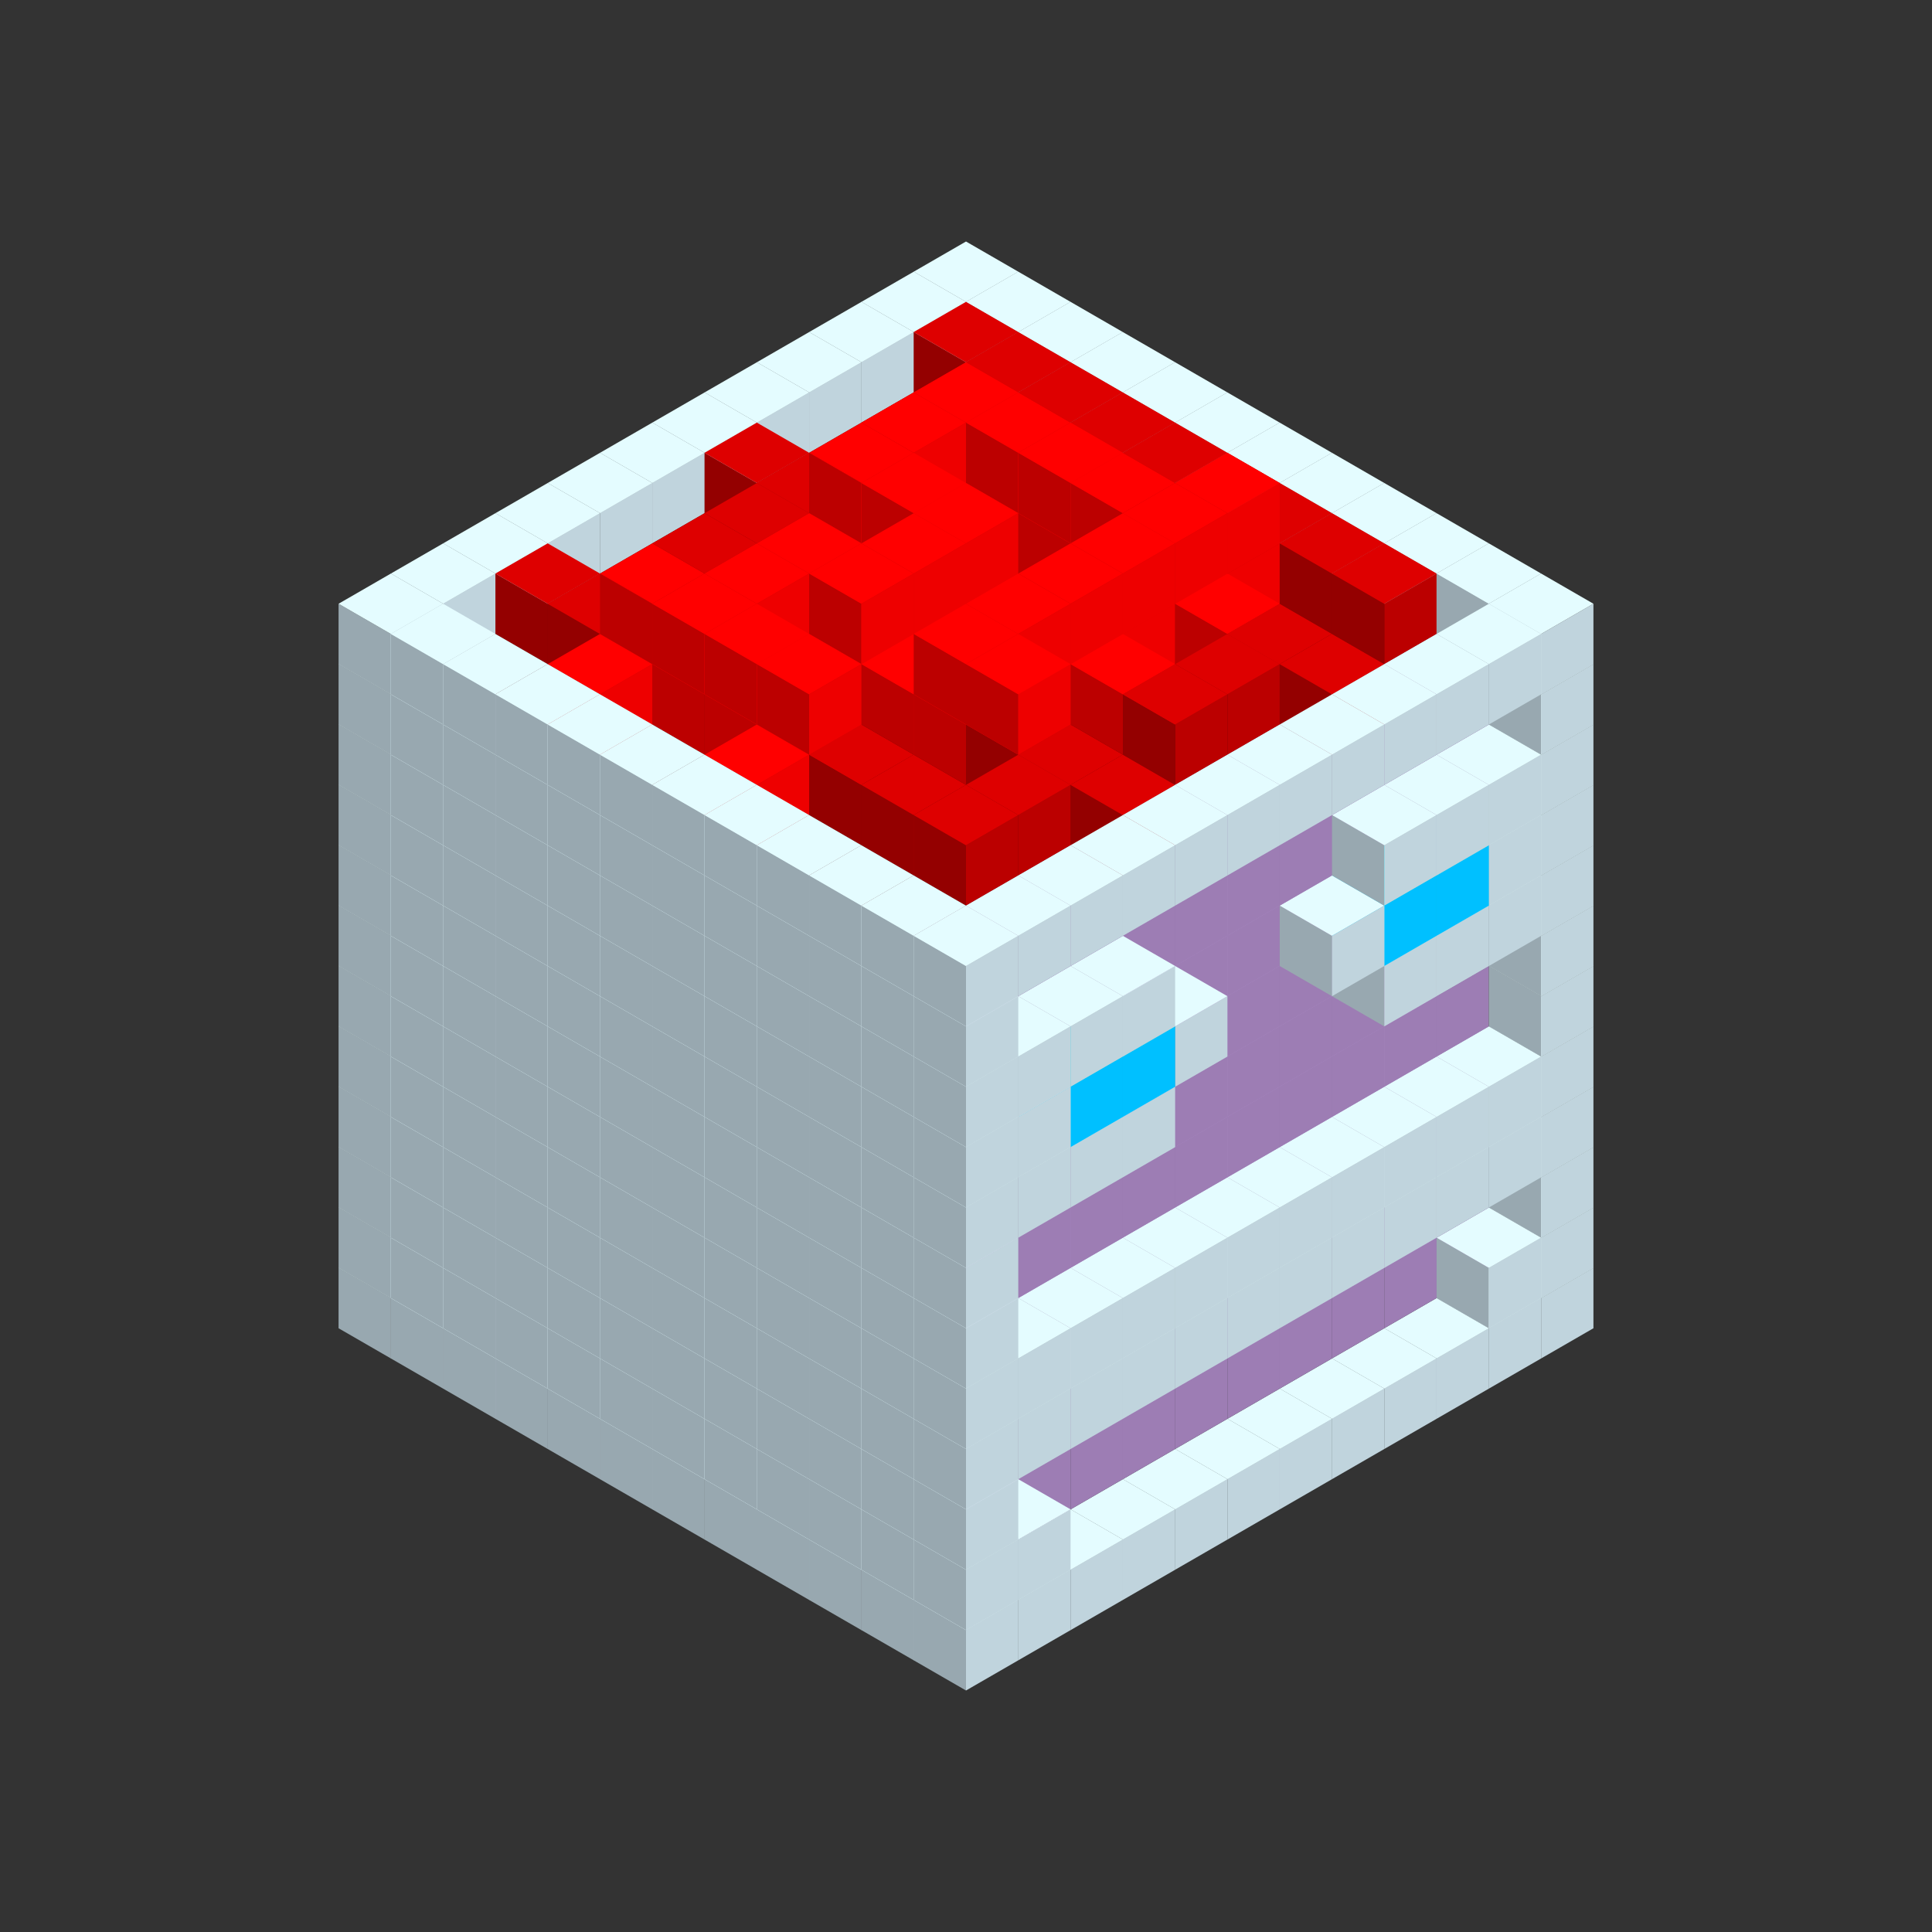 
<svg width='600' height='600' viewBox='4436371 5550000 3200000 3200000' xmlns='http://www.w3.org/2000/svg' xmlns:xlink='http://www.w3.org/1999/xlink'>
<rect x="4436371" y="5550000" width="3200000" height="3200000" fill="#333333" stroke="none"/>
<use xlink:href='#v-0x000000cd-1' transform='translate(983738,3600000)'/>
<use xlink:href='#v-0x000000cd-1' transform='translate(1070341,3650000)'/>
<use xlink:href='#v-0x000000cd-1' transform='translate(1156944,3700000)'/>
<use xlink:href='#v-0x000000cd-1' transform='translate(1243547,3750000)'/>
<use xlink:href='#v-0x000000cd-1' transform='translate(1330150,3800000)'/>
<use xlink:href='#v-0x000000cd-1' transform='translate(1416753,3850000)'/>
<use xlink:href='#v-0x000000cd-1' transform='translate(1503356,3900000)'/>
<use xlink:href='#v-0x000000cd-1' transform='translate(1589959,3950000)'/>
<use xlink:href='#v-0x000000cd-1' transform='translate(1676562,4000000)'/>
<use xlink:href='#v-0x000000cd-1' transform='translate(1763165,4050000)'/>
<use xlink:href='#v-0x000000cd-1' transform='translate(1849768,4100000)'/>
<use xlink:href='#v-0x000000cd-1' transform='translate(2889004,3600000)'/>
<use xlink:href='#v-0x000000cd-1' transform='translate(2802401,3650000)'/>
<use xlink:href='#v-0x000000cd-1' transform='translate(2715798,3700000)'/>
<use xlink:href='#v-0x000000cd-1' transform='translate(2629195,3750000)'/>
<use xlink:href='#v-0x000000cd-1' transform='translate(2542592,3800000)'/>
<use xlink:href='#v-0x000000cd-1' transform='translate(2455989,3850000)'/>
<use xlink:href='#v-0x000000cd-1' transform='translate(2369386,3900000)'/>
<use xlink:href='#v-0x000000cd-1' transform='translate(2282783,3950000)'/>
<use xlink:href='#v-0x000000cd-1' transform='translate(2196180,4000000)'/>
<use xlink:href='#v-0x000000cd-1' transform='translate(2109577,4050000)'/>
<use xlink:href='#v-0x000000cd-1' transform='translate(2022974,4100000)'/>
<use xlink:href='#v-0x000000cd-1' transform='translate(1936371,4150000)'/>
<use xlink:href='#v-0x000000cd-1' transform='translate(983738,3500000)'/>
<use xlink:href='#v-0x000000cd-1' transform='translate(1070341,3550000)'/>
<use xlink:href='#v-0x000000cd-1' transform='translate(1156944,3600000)'/>
<use xlink:href='#v-0x000000cd-1' transform='translate(1243547,3650000)'/>
<use xlink:href='#v-0x000000cd-1' transform='translate(1330150,3700000)'/>
<use xlink:href='#v-0x000000cd-1' transform='translate(1416753,3750000)'/>
<use xlink:href='#v-0x000000cd-1' transform='translate(1503356,3800000)'/>
<use xlink:href='#v-0x000000cd-1' transform='translate(1589959,3850000)'/>
<use xlink:href='#v-0x000000cd-1' transform='translate(1676562,3900000)'/>
<use xlink:href='#v-0x000000cd-1' transform='translate(1763165,3950000)'/>
<use xlink:href='#v-0x000000cd-2' transform='translate(2715798,3500000)'/>
<use xlink:href='#v-0x000000cd-2' transform='translate(2629195,3550000)'/>
<use xlink:href='#v-0x000000cd-2' transform='translate(2542592,3600000)'/>
<use xlink:href='#v-0x000000cd-2' transform='translate(2455989,3650000)'/>
<use xlink:href='#v-0x000000cd-2' transform='translate(2369386,3700000)'/>
<use xlink:href='#v-0x000000cd-2' transform='translate(2282783,3750000)'/>
<use xlink:href='#v-0x000000cd-2' transform='translate(2196180,3800000)'/>
<use xlink:href='#v-0x000000cd-2' transform='translate(2109577,3850000)'/>
<use xlink:href='#v-0x000000cd-2' transform='translate(2022974,3900000)'/>
<use xlink:href='#v-0x000000cd-2' transform='translate(1936371,3950000)'/>
<use xlink:href='#v-0x000000cd-1' transform='translate(1849768,4000000)'/>
<use xlink:href='#v-0x000000cd-1' transform='translate(2889004,3500000)'/>
<use xlink:href='#v-0x000000cd-1' transform='translate(2802401,3550000)'/>
<use xlink:href='#v-0x000000cd-1' transform='translate(2022974,4000000)'/>
<use xlink:href='#v-0x000000cd-1' transform='translate(1936371,4050000)'/>
<use xlink:href='#v-0x000000cd-1' transform='translate(983738,3400000)'/>
<use xlink:href='#v-0x000000cd-1' transform='translate(1070341,3450000)'/>
<use xlink:href='#v-0x000000cd-1' transform='translate(1156944,3500000)'/>
<use xlink:href='#v-0x000000cd-1' transform='translate(1243547,3550000)'/>
<use xlink:href='#v-0x000000cd-1' transform='translate(1330150,3600000)'/>
<use xlink:href='#v-0x000000cd-1' transform='translate(1416753,3650000)'/>
<use xlink:href='#v-0x000000cd-1' transform='translate(1503356,3700000)'/>
<use xlink:href='#v-0x000000cd-1' transform='translate(1589959,3750000)'/>
<use xlink:href='#v-0x000000cd-1' transform='translate(1676562,3800000)'/>
<use xlink:href='#v-0x000000cd-1' transform='translate(1763165,3850000)'/>
<use xlink:href='#v-0x000000cd-2' transform='translate(2715798,3400000)'/>
<use xlink:href='#v-0x000000cd-2' transform='translate(2629195,3450000)'/>
<use xlink:href='#v-0x000000cd-2' transform='translate(2542592,3500000)'/>
<use xlink:href='#v-0x000000cd-2' transform='translate(2455989,3550000)'/>
<use xlink:href='#v-0x000000cd-2' transform='translate(2369386,3600000)'/>
<use xlink:href='#v-0x000000cd-2' transform='translate(2282783,3650000)'/>
<use xlink:href='#v-0x000000cd-2' transform='translate(2196180,3700000)'/>
<use xlink:href='#v-0x000000cd-2' transform='translate(2109577,3750000)'/>
<use xlink:href='#v-0x000000cd-2' transform='translate(2022974,3800000)'/>
<use xlink:href='#v-0x000000cd-2' transform='translate(1936371,3850000)'/>
<use xlink:href='#v-0x000000cd-1' transform='translate(1849768,3900000)'/>
<use xlink:href='#v-0x000000cd-1' transform='translate(2889004,3400000)'/>
<use xlink:href='#v-0x000000cd-1' transform='translate(1936371,3950000)'/>
<use xlink:href='#v-0x000000cd-1' transform='translate(983738,3300000)'/>
<use xlink:href='#v-0x000000cd-1' transform='translate(1070341,3350000)'/>
<use xlink:href='#v-0x000000cd-1' transform='translate(1156944,3400000)'/>
<use xlink:href='#v-0x000000cd-1' transform='translate(1243547,3450000)'/>
<use xlink:href='#v-0x000000cd-1' transform='translate(1330150,3500000)'/>
<use xlink:href='#v-0x000000cd-1' transform='translate(1416753,3550000)'/>
<use xlink:href='#v-0x000000cd-1' transform='translate(1503356,3600000)'/>
<use xlink:href='#v-0x000000cd-1' transform='translate(1589959,3650000)'/>
<use xlink:href='#v-0x000000cd-1' transform='translate(1676562,3700000)'/>
<use xlink:href='#v-0x000000cd-1' transform='translate(1763165,3750000)'/>
<use xlink:href='#v-0x000000cd-2' transform='translate(2715798,3300000)'/>
<use xlink:href='#v-0x000000cd-2' transform='translate(2629195,3350000)'/>
<use xlink:href='#v-0x000000cd-2' transform='translate(2542592,3400000)'/>
<use xlink:href='#v-0x000000cd-2' transform='translate(2455989,3450000)'/>
<use xlink:href='#v-0x000000cd-2' transform='translate(2369386,3500000)'/>
<use xlink:href='#v-0x000000cd-2' transform='translate(2282783,3550000)'/>
<use xlink:href='#v-0x000000cd-2' transform='translate(2196180,3600000)'/>
<use xlink:href='#v-0x000000cd-2' transform='translate(2109577,3650000)'/>
<use xlink:href='#v-0x000000cd-2' transform='translate(2022974,3700000)'/>
<use xlink:href='#v-0x000000cd-2' transform='translate(1936371,3750000)'/>
<use xlink:href='#v-0x000000cd-1' transform='translate(1849768,3800000)'/>
<use xlink:href='#v-0x000000cd-1' transform='translate(2889004,3300000)'/>
<use xlink:href='#v-0x000000cd-1' transform='translate(2802401,3350000)'/>
<use xlink:href='#v-0x000000cd-1' transform='translate(2715798,3400000)'/>
<use xlink:href='#v-0x000000cd-1' transform='translate(2629195,3450000)'/>
<use xlink:href='#v-0x000000cd-1' transform='translate(2542592,3500000)'/>
<use xlink:href='#v-0x000000cd-1' transform='translate(2455989,3550000)'/>
<use xlink:href='#v-0x000000cd-1' transform='translate(2369386,3600000)'/>
<use xlink:href='#v-0x000000cd-1' transform='translate(2282783,3650000)'/>
<use xlink:href='#v-0x000000cd-1' transform='translate(2196180,3700000)'/>
<use xlink:href='#v-0x000000cd-1' transform='translate(2109577,3750000)'/>
<use xlink:href='#v-0x000000cd-1' transform='translate(2022974,3800000)'/>
<use xlink:href='#v-0x000000cd-1' transform='translate(1936371,3850000)'/>
<use xlink:href='#v-0x000000cd-1' transform='translate(983738,3200000)'/>
<use xlink:href='#v-0x000000cd-1' transform='translate(1070341,3250000)'/>
<use xlink:href='#v-0x000000cd-1' transform='translate(1156944,3300000)'/>
<use xlink:href='#v-0x000000cd-1' transform='translate(1243547,3350000)'/>
<use xlink:href='#v-0x000000cd-1' transform='translate(1330150,3400000)'/>
<use xlink:href='#v-0x000000cd-1' transform='translate(1416753,3450000)'/>
<use xlink:href='#v-0x000000cd-1' transform='translate(1503356,3500000)'/>
<use xlink:href='#v-0x000000cd-1' transform='translate(1589959,3550000)'/>
<use xlink:href='#v-0x000000cd-1' transform='translate(1676562,3600000)'/>
<use xlink:href='#v-0x000000cd-1' transform='translate(1763165,3650000)'/>
<use xlink:href='#v-0x000000cd-2' transform='translate(2715798,3200000)'/>
<use xlink:href='#v-0x000000cd-2' transform='translate(2629195,3250000)'/>
<use xlink:href='#v-0x000000cd-2' transform='translate(2542592,3300000)'/>
<use xlink:href='#v-0x000000cd-2' transform='translate(2455989,3350000)'/>
<use xlink:href='#v-0x000000cd-2' transform='translate(2369386,3400000)'/>
<use xlink:href='#v-0x000000cd-2' transform='translate(2282783,3450000)'/>
<use xlink:href='#v-0x000000cd-2' transform='translate(2196180,3500000)'/>
<use xlink:href='#v-0x000000cd-2' transform='translate(2109577,3550000)'/>
<use xlink:href='#v-0x000000cd-2' transform='translate(2022974,3600000)'/>
<use xlink:href='#v-0x000000cd-2' transform='translate(1936371,3650000)'/>
<use xlink:href='#v-0x000000cd-1' transform='translate(1849768,3700000)'/>
<use xlink:href='#v-0x000000cd-1' transform='translate(2889004,3200000)'/>
<use xlink:href='#v-0x000000cd-1' transform='translate(2802401,3250000)'/>
<use xlink:href='#v-0x000000cd-1' transform='translate(2715798,3300000)'/>
<use xlink:href='#v-0x000000cd-1' transform='translate(2629195,3350000)'/>
<use xlink:href='#v-0x000000cd-1' transform='translate(2542592,3400000)'/>
<use xlink:href='#v-0x000000cd-1' transform='translate(2455989,3450000)'/>
<use xlink:href='#v-0x000000cd-1' transform='translate(2369386,3500000)'/>
<use xlink:href='#v-0x000000cd-1' transform='translate(2282783,3550000)'/>
<use xlink:href='#v-0x000000cd-1' transform='translate(2196180,3600000)'/>
<use xlink:href='#v-0x000000cd-1' transform='translate(2109577,3650000)'/>
<use xlink:href='#v-0x000000cd-1' transform='translate(2022974,3700000)'/>
<use xlink:href='#v-0x000000cd-1' transform='translate(1936371,3750000)'/>
<use xlink:href='#v-0x000000cd-1' transform='translate(983738,3100000)'/>
<use xlink:href='#v-0x000000cd-1' transform='translate(1070341,3150000)'/>
<use xlink:href='#v-0x000000cd-1' transform='translate(1156944,3200000)'/>
<use xlink:href='#v-0x000000cd-1' transform='translate(1243547,3250000)'/>
<use xlink:href='#v-0x000000cd-1' transform='translate(1330150,3300000)'/>
<use xlink:href='#v-0x000000cd-1' transform='translate(1416753,3350000)'/>
<use xlink:href='#v-0x000000cd-1' transform='translate(1503356,3400000)'/>
<use xlink:href='#v-0x000000cd-1' transform='translate(1589959,3450000)'/>
<use xlink:href='#v-0x000000cd-1' transform='translate(1676562,3500000)'/>
<use xlink:href='#v-0x000000cd-1' transform='translate(1763165,3550000)'/>
<use xlink:href='#v-0x000000cd-2' transform='translate(2715798,3100000)'/>
<use xlink:href='#v-0x000000cd-2' transform='translate(2629195,3150000)'/>
<use xlink:href='#v-0x000000cd-2' transform='translate(2542592,3200000)'/>
<use xlink:href='#v-0x000000cd-2' transform='translate(2455989,3250000)'/>
<use xlink:href='#v-0x000000cd-2' transform='translate(2369386,3300000)'/>
<use xlink:href='#v-0x000000cd-2' transform='translate(2282783,3350000)'/>
<use xlink:href='#v-0x000000cd-2' transform='translate(2196180,3400000)'/>
<use xlink:href='#v-0x000000cd-2' transform='translate(2109577,3450000)'/>
<use xlink:href='#v-0x000000cd-2' transform='translate(2022974,3500000)'/>
<use xlink:href='#v-0x000000cd-2' transform='translate(1936371,3550000)'/>
<use xlink:href='#v-0x000000cd-1' transform='translate(1849768,3600000)'/>
<use xlink:href='#v-0x000000cd-1' transform='translate(2889004,3100000)'/>
<use xlink:href='#v-0x000000cd-1' transform='translate(1936371,3650000)'/>
<use xlink:href='#v-0x000000cd-1' transform='translate(983738,3000000)'/>
<use xlink:href='#v-0x000000cd-1' transform='translate(1070341,3050000)'/>
<use xlink:href='#v-0x000000cd-1' transform='translate(1156944,3100000)'/>
<use xlink:href='#v-0x000000cd-1' transform='translate(1243547,3150000)'/>
<use xlink:href='#v-0x000000cd-1' transform='translate(1330150,3200000)'/>
<use xlink:href='#v-0x000000cd-1' transform='translate(1416753,3250000)'/>
<use xlink:href='#v-0x000000cd-1' transform='translate(1503356,3300000)'/>
<use xlink:href='#v-0x000000cd-1' transform='translate(1589959,3350000)'/>
<use xlink:href='#v-0x000000cd-1' transform='translate(1676562,3400000)'/>
<use xlink:href='#v-0x000000cd-1' transform='translate(1763165,3450000)'/>
<use xlink:href='#v-0x000000cd-2' transform='translate(2715798,3000000)'/>
<use xlink:href='#v-0x000000cd-2' transform='translate(2629195,3050000)'/>
<use xlink:href='#v-0x000000cd-2' transform='translate(2542592,3100000)'/>
<use xlink:href='#v-0x000000cd-2' transform='translate(2455989,3150000)'/>
<use xlink:href='#v-0x000000cd-2' transform='translate(2369386,3200000)'/>
<use xlink:href='#v-0x000000cd-2' transform='translate(2282783,3250000)'/>
<use xlink:href='#v-0x000000cd-2' transform='translate(2196180,3300000)'/>
<use xlink:href='#v-0x000000cd-2' transform='translate(2109577,3350000)'/>
<use xlink:href='#v-0x000000cd-2' transform='translate(2022974,3400000)'/>
<use xlink:href='#v-0x000000cd-2' transform='translate(1936371,3450000)'/>
<use xlink:href='#v-0x000000cd-1' transform='translate(1849768,3500000)'/>
<use xlink:href='#v-0x000000cd-1' transform='translate(2889004,3000000)'/>
<use xlink:href='#v-0x000000cd-1' transform='translate(1936371,3550000)'/>
<use xlink:href='#v-0x000000cd-1' transform='translate(983738,2900000)'/>
<use xlink:href='#v-0x000000cd-1' transform='translate(1070341,2950000)'/>
<use xlink:href='#v-0x000000cd-1' transform='translate(1156944,3000000)'/>
<use xlink:href='#v-0x000000cd-1' transform='translate(1243547,3050000)'/>
<use xlink:href='#v-0x000000cd-1' transform='translate(1330150,3100000)'/>
<use xlink:href='#v-0x000000cd-1' transform='translate(1416753,3150000)'/>
<use xlink:href='#v-0x000000cd-1' transform='translate(1503356,3200000)'/>
<use xlink:href='#v-0x000000cd-1' transform='translate(1589959,3250000)'/>
<use xlink:href='#v-0x000000cd-1' transform='translate(1676562,3300000)'/>
<use xlink:href='#v-0x000000cd-1' transform='translate(1763165,3350000)'/>
<use xlink:href='#v-0x000000cd-2' transform='translate(2715798,2900000)'/>
<use xlink:href='#v-0x000000cd-2' transform='translate(2629195,2950000)'/>
<use xlink:href='#v-0x000000cd-2' transform='translate(2542592,3000000)'/>
<use xlink:href='#v-0x000000cd-2' transform='translate(2455989,3050000)'/>
<use xlink:href='#v-0x000000cd-2' transform='translate(2369386,3100000)'/>
<use xlink:href='#v-0x000000cd-2' transform='translate(2282783,3150000)'/>
<use xlink:href='#v-0x000000cd-2' transform='translate(2196180,3200000)'/>
<use xlink:href='#v-0x000000cd-2' transform='translate(2109577,3250000)'/>
<use xlink:href='#v-0x000000cd-2' transform='translate(2022974,3300000)'/>
<use xlink:href='#v-0x000000cd-2' transform='translate(1936371,3350000)'/>
<use xlink:href='#v-0x000000cd-1' transform='translate(1849768,3400000)'/>
<use xlink:href='#v-0x000000cd-1' transform='translate(2889004,2900000)'/>
<use xlink:href='#v-0x000000cd-1' transform='translate(2802401,2950000)'/>
<use xlink:href='#v-0x000000cd-1' transform='translate(2715798,3000000)'/>
<use xlink:href='#v-0x000000cd-1' transform='translate(2629195,3050000)'/>
<use xlink:href='#v-0x000000cd-1' transform='translate(2196180,3300000)'/>
<use xlink:href='#v-0x000000cd-1' transform='translate(2109577,3350000)'/>
<use xlink:href='#v-0x000000cd-1' transform='translate(2022974,3400000)'/>
<use xlink:href='#v-0x000000cd-1' transform='translate(1936371,3450000)'/>
<use xlink:href='#v-0x000000cd-1' transform='translate(983738,2800000)'/>
<use xlink:href='#v-0x000000cd-1' transform='translate(1070341,2850000)'/>
<use xlink:href='#v-0x000000cd-1' transform='translate(1156944,2900000)'/>
<use xlink:href='#v-0x000000cd-1' transform='translate(1243547,2950000)'/>
<use xlink:href='#v-0x000000cd-1' transform='translate(1330150,3000000)'/>
<use xlink:href='#v-0x000000cd-1' transform='translate(1416753,3050000)'/>
<use xlink:href='#v-0x000000cd-1' transform='translate(1503356,3100000)'/>
<use xlink:href='#v-0x000000cd-1' transform='translate(1589959,3150000)'/>
<use xlink:href='#v-0x000000cd-1' transform='translate(1676562,3200000)'/>
<use xlink:href='#v-0x000000cd-1' transform='translate(1763165,3250000)'/>
<use xlink:href='#v-0x000000cd-2' transform='translate(2715798,2800000)'/>
<use xlink:href='#v-0x000000cd-2' transform='translate(2629195,2850000)'/>
<use xlink:href='#v-0x000000cd-2' transform='translate(2542592,2900000)'/>
<use xlink:href='#v-0x000000cd-2' transform='translate(2455989,2950000)'/>
<use xlink:href='#v-0x000000cd-2' transform='translate(2369386,3000000)'/>
<use xlink:href='#v-0x000000cd-2' transform='translate(2282783,3050000)'/>
<use xlink:href='#v-0x000000cd-2' transform='translate(2196180,3100000)'/>
<use xlink:href='#v-0x000000cd-2' transform='translate(2109577,3150000)'/>
<use xlink:href='#v-0x000000cd-2' transform='translate(2022974,3200000)'/>
<use xlink:href='#v-0x000000cd-2' transform='translate(1936371,3250000)'/>
<use xlink:href='#v-0x000000cd-1' transform='translate(1849768,3300000)'/>
<use xlink:href='#v-0x000000cd-1' transform='translate(2889004,2800000)'/>
<use xlink:href='#v-0x000000cd-1' transform='translate(2802401,2850000)'/>
<use xlink:href='#v-0x000000cd-3' transform='translate(2715798,2900000)'/>
<use xlink:href='#v-0x000000cd-3' transform='translate(2629195,2950000)'/>
<use xlink:href='#v-0x000000cd-1' transform='translate(2542592,3000000)'/>
<use xlink:href='#v-0x000000cd-1' transform='translate(2282783,3150000)'/>
<use xlink:href='#v-0x000000cd-3' transform='translate(2196180,3200000)'/>
<use xlink:href='#v-0x000000cd-3' transform='translate(2109577,3250000)'/>
<use xlink:href='#v-0x000000cd-1' transform='translate(2022974,3300000)'/>
<use xlink:href='#v-0x000000cd-1' transform='translate(1936371,3350000)'/>
<use xlink:href='#v-0x000000cd-1' transform='translate(983738,2700000)'/>
<use xlink:href='#v-0x000000cd-1' transform='translate(1070341,2750000)'/>
<use xlink:href='#v-0x000000cd-1' transform='translate(1156944,2800000)'/>
<use xlink:href='#v-0x000000cd-1' transform='translate(1243547,2850000)'/>
<use xlink:href='#v-0x000000cd-1' transform='translate(1330150,2900000)'/>
<use xlink:href='#v-0x000000cd-1' transform='translate(1416753,2950000)'/>
<use xlink:href='#v-0x000000cd-1' transform='translate(1503356,3000000)'/>
<use xlink:href='#v-0x000000cd-1' transform='translate(1589959,3050000)'/>
<use xlink:href='#v-0x000000cd-1' transform='translate(1676562,3100000)'/>
<use xlink:href='#v-0x000000cd-1' transform='translate(1763165,3150000)'/>
<use xlink:href='#v-0x000000cd-2' transform='translate(2715798,2700000)'/>
<use xlink:href='#v-0x000000cd-2' transform='translate(2629195,2750000)'/>
<use xlink:href='#v-0x000000cd-2' transform='translate(2542592,2800000)'/>
<use xlink:href='#v-0x000000cd-2' transform='translate(2455989,2850000)'/>
<use xlink:href='#v-0x000000cd-2' transform='translate(2369386,2900000)'/>
<use xlink:href='#v-0x000000cd-2' transform='translate(2282783,2950000)'/>
<use xlink:href='#v-0x000000cd-2' transform='translate(2196180,3000000)'/>
<use xlink:href='#v-0x000000cd-2' transform='translate(2109577,3050000)'/>
<use xlink:href='#v-0x000000cd-2' transform='translate(2022974,3100000)'/>
<use xlink:href='#v-0x000000cd-2' transform='translate(1936371,3150000)'/>
<use xlink:href='#v-0x000000cd-1' transform='translate(1849768,3200000)'/>
<use xlink:href='#v-0x000000cd-1' transform='translate(2889004,2700000)'/>
<use xlink:href='#v-0x000000cd-1' transform='translate(2802401,2750000)'/>
<use xlink:href='#v-0x000000cd-1' transform='translate(2715798,2800000)'/>
<use xlink:href='#v-0x000000cd-1' transform='translate(2629195,2850000)'/>
<use xlink:href='#v-0x000000cd-1' transform='translate(2196180,3100000)'/>
<use xlink:href='#v-0x000000cd-1' transform='translate(2109577,3150000)'/>
<use xlink:href='#v-0x000000cd-1' transform='translate(2022974,3200000)'/>
<use xlink:href='#v-0x000000cd-1' transform='translate(1936371,3250000)'/>
<use xlink:href='#v-0x000000cd-1' transform='translate(983738,2600000)'/>
<use xlink:href='#v-0x000000cd-4' transform='translate(1936371,2150000)'/>
<use xlink:href='#v-0x000000cd-4' transform='translate(1849768,2200000)'/>
<use xlink:href='#v-0x000000cd-4' transform='translate(1763165,2250000)'/>
<use xlink:href='#v-0x000000cd-4' transform='translate(1676562,2300000)'/>
<use xlink:href='#v-0x000000cd-4' transform='translate(1589959,2350000)'/>
<use xlink:href='#v-0x000000cd-4' transform='translate(1503356,2400000)'/>
<use xlink:href='#v-0x000000cd-4' transform='translate(1416753,2450000)'/>
<use xlink:href='#v-0x000000cd-4' transform='translate(1330150,2500000)'/>
<use xlink:href='#v-0x000000cd-4' transform='translate(1243547,2550000)'/>
<use xlink:href='#v-0x000000cd-4' transform='translate(1156944,2600000)'/>
<use xlink:href='#v-0x000000cd-1' transform='translate(1070341,2650000)'/>
<use xlink:href='#v-0x000000cd-4' transform='translate(2022974,2200000)'/>
<use xlink:href='#v-0x000000cd-4' transform='translate(1936371,2250000)'/>
<use xlink:href='#v-0x000000cd-4' transform='translate(1849768,2300000)'/>
<use xlink:href='#v-0x000000cd-4' transform='translate(1763165,2350000)'/>
<use xlink:href='#v-0x000000cd-4' transform='translate(1676562,2400000)'/>
<use xlink:href='#v-0x000000cd-4' transform='translate(1589959,2450000)'/>
<use xlink:href='#v-0x000000cd-4' transform='translate(1503356,2500000)'/>
<use xlink:href='#v-0x000000cd-4' transform='translate(1416753,2550000)'/>
<use xlink:href='#v-0x000000cd-4' transform='translate(1330150,2600000)'/>
<use xlink:href='#v-0x000000cd-4' transform='translate(1243547,2650000)'/>
<use xlink:href='#v-0x000000cd-1' transform='translate(1156944,2700000)'/>
<use xlink:href='#v-0x000000cd-4' transform='translate(2109577,2250000)'/>
<use xlink:href='#v-0x000000cd-4' transform='translate(2022974,2300000)'/>
<use xlink:href='#v-0x000000cd-4' transform='translate(1936371,2350000)'/>
<use xlink:href='#v-0x000000cd-4' transform='translate(1849768,2400000)'/>
<use xlink:href='#v-0x000000cd-4' transform='translate(1763165,2450000)'/>
<use xlink:href='#v-0x000000cd-4' transform='translate(1676562,2500000)'/>
<use xlink:href='#v-0x000000cd-4' transform='translate(1589959,2550000)'/>
<use xlink:href='#v-0x000000cd-4' transform='translate(1503356,2600000)'/>
<use xlink:href='#v-0x000000cd-4' transform='translate(1416753,2650000)'/>
<use xlink:href='#v-0x000000cd-4' transform='translate(1330150,2700000)'/>
<use xlink:href='#v-0x000000cd-1' transform='translate(1243547,2750000)'/>
<use xlink:href='#v-0x000000cd-4' transform='translate(2196180,2300000)'/>
<use xlink:href='#v-0x000000cd-4' transform='translate(2109577,2350000)'/>
<use xlink:href='#v-0x000000cd-4' transform='translate(2022974,2400000)'/>
<use xlink:href='#v-0x000000cd-4' transform='translate(1936371,2450000)'/>
<use xlink:href='#v-0x000000cd-4' transform='translate(1849768,2500000)'/>
<use xlink:href='#v-0x000000cd-4' transform='translate(1763165,2550000)'/>
<use xlink:href='#v-0x000000cd-4' transform='translate(1676562,2600000)'/>
<use xlink:href='#v-0x000000cd-4' transform='translate(1589959,2650000)'/>
<use xlink:href='#v-0x000000cd-4' transform='translate(1503356,2700000)'/>
<use xlink:href='#v-0x000000cd-4' transform='translate(1416753,2750000)'/>
<use xlink:href='#v-0x000000cd-1' transform='translate(1330150,2800000)'/>
<use xlink:href='#v-0x000000cd-4' transform='translate(2282783,2350000)'/>
<use xlink:href='#v-0x000000cd-4' transform='translate(2196180,2400000)'/>
<use xlink:href='#v-0x000000cd-4' transform='translate(2109577,2450000)'/>
<use xlink:href='#v-0x000000cd-4' transform='translate(2022974,2500000)'/>
<use xlink:href='#v-0x000000cd-4' transform='translate(1936371,2550000)'/>
<use xlink:href='#v-0x000000cd-4' transform='translate(1849768,2600000)'/>
<use xlink:href='#v-0x000000cd-4' transform='translate(1763165,2650000)'/>
<use xlink:href='#v-0x000000cd-4' transform='translate(1676562,2700000)'/>
<use xlink:href='#v-0x000000cd-4' transform='translate(1589959,2750000)'/>
<use xlink:href='#v-0x000000cd-4' transform='translate(1503356,2800000)'/>
<use xlink:href='#v-0x000000cd-1' transform='translate(1416753,2850000)'/>
<use xlink:href='#v-0x000000cd-4' transform='translate(2369386,2400000)'/>
<use xlink:href='#v-0x000000cd-4' transform='translate(2282783,2450000)'/>
<use xlink:href='#v-0x000000cd-4' transform='translate(2196180,2500000)'/>
<use xlink:href='#v-0x000000cd-4' transform='translate(2109577,2550000)'/>
<use xlink:href='#v-0x000000cd-4' transform='translate(2022974,2600000)'/>
<use xlink:href='#v-0x000000cd-4' transform='translate(1936371,2650000)'/>
<use xlink:href='#v-0x000000cd-4' transform='translate(1849768,2700000)'/>
<use xlink:href='#v-0x000000cd-4' transform='translate(1763165,2750000)'/>
<use xlink:href='#v-0x000000cd-4' transform='translate(1676562,2800000)'/>
<use xlink:href='#v-0x000000cd-4' transform='translate(1589959,2850000)'/>
<use xlink:href='#v-0x000000cd-1' transform='translate(1503356,2900000)'/>
<use xlink:href='#v-0x000000cd-4' transform='translate(2455989,2450000)'/>
<use xlink:href='#v-0x000000cd-4' transform='translate(2369386,2500000)'/>
<use xlink:href='#v-0x000000cd-4' transform='translate(2282783,2550000)'/>
<use xlink:href='#v-0x000000cd-4' transform='translate(2196180,2600000)'/>
<use xlink:href='#v-0x000000cd-4' transform='translate(2109577,2650000)'/>
<use xlink:href='#v-0x000000cd-4' transform='translate(2022974,2700000)'/>
<use xlink:href='#v-0x000000cd-4' transform='translate(1936371,2750000)'/>
<use xlink:href='#v-0x000000cd-4' transform='translate(1849768,2800000)'/>
<use xlink:href='#v-0x000000cd-4' transform='translate(1763165,2850000)'/>
<use xlink:href='#v-0x000000cd-4' transform='translate(1676562,2900000)'/>
<use xlink:href='#v-0x000000cd-1' transform='translate(1589959,2950000)'/>
<use xlink:href='#v-0x000000cd-4' transform='translate(2542592,2500000)'/>
<use xlink:href='#v-0x000000cd-4' transform='translate(2455989,2550000)'/>
<use xlink:href='#v-0x000000cd-4' transform='translate(2369386,2600000)'/>
<use xlink:href='#v-0x000000cd-4' transform='translate(2282783,2650000)'/>
<use xlink:href='#v-0x000000cd-4' transform='translate(2196180,2700000)'/>
<use xlink:href='#v-0x000000cd-4' transform='translate(2109577,2750000)'/>
<use xlink:href='#v-0x000000cd-4' transform='translate(2022974,2800000)'/>
<use xlink:href='#v-0x000000cd-4' transform='translate(1936371,2850000)'/>
<use xlink:href='#v-0x000000cd-4' transform='translate(1849768,2900000)'/>
<use xlink:href='#v-0x000000cd-4' transform='translate(1763165,2950000)'/>
<use xlink:href='#v-0x000000cd-1' transform='translate(1676562,3000000)'/>
<use xlink:href='#v-0x000000cd-4' transform='translate(2629195,2550000)'/>
<use xlink:href='#v-0x000000cd-4' transform='translate(2542592,2600000)'/>
<use xlink:href='#v-0x000000cd-4' transform='translate(2455989,2650000)'/>
<use xlink:href='#v-0x000000cd-4' transform='translate(2369386,2700000)'/>
<use xlink:href='#v-0x000000cd-4' transform='translate(2282783,2750000)'/>
<use xlink:href='#v-0x000000cd-4' transform='translate(2196180,2800000)'/>
<use xlink:href='#v-0x000000cd-4' transform='translate(2109577,2850000)'/>
<use xlink:href='#v-0x000000cd-4' transform='translate(2022974,2900000)'/>
<use xlink:href='#v-0x000000cd-4' transform='translate(1936371,2950000)'/>
<use xlink:href='#v-0x000000cd-4' transform='translate(1849768,3000000)'/>
<use xlink:href='#v-0x000000cd-1' transform='translate(1763165,3050000)'/>
<use xlink:href='#v-0x000000cd-2' transform='translate(2715798,2600000)'/>
<use xlink:href='#v-0x000000cd-2' transform='translate(2629195,2650000)'/>
<use xlink:href='#v-0x000000cd-2' transform='translate(2542592,2700000)'/>
<use xlink:href='#v-0x000000cd-2' transform='translate(2455989,2750000)'/>
<use xlink:href='#v-0x000000cd-2' transform='translate(2369386,2800000)'/>
<use xlink:href='#v-0x000000cd-2' transform='translate(2282783,2850000)'/>
<use xlink:href='#v-0x000000cd-2' transform='translate(2196180,2900000)'/>
<use xlink:href='#v-0x000000cd-2' transform='translate(2109577,2950000)'/>
<use xlink:href='#v-0x000000cd-2' transform='translate(2022974,3000000)'/>
<use xlink:href='#v-0x000000cd-2' transform='translate(1936371,3050000)'/>
<use xlink:href='#v-0x000000cd-1' transform='translate(1849768,3100000)'/>
<use xlink:href='#v-0x000000cd-1' transform='translate(2889004,2600000)'/>
<use xlink:href='#v-0x000000cd-1' transform='translate(1936371,3150000)'/>
<use xlink:href='#v-0x000000cd-1' transform='translate(1936371,1950000)'/>
<use xlink:href='#v-0x000000cd-1' transform='translate(1849768,2000000)'/>
<use xlink:href='#v-0x000000cd-1' transform='translate(1763165,2050000)'/>
<use xlink:href='#v-0x000000cd-1' transform='translate(1676562,2100000)'/>
<use xlink:href='#v-0x000000cd-1' transform='translate(1589959,2150000)'/>
<use xlink:href='#v-0x000000cd-1' transform='translate(1503356,2200000)'/>
<use xlink:href='#v-0x000000cd-1' transform='translate(1416753,2250000)'/>
<use xlink:href='#v-0x000000cd-1' transform='translate(1330150,2300000)'/>
<use xlink:href='#v-0x000000cd-1' transform='translate(1243547,2350000)'/>
<use xlink:href='#v-0x000000cd-1' transform='translate(1156944,2400000)'/>
<use xlink:href='#v-0x000000cd-1' transform='translate(1070341,2450000)'/>
<use xlink:href='#v-0x000000cd-1' transform='translate(983738,2500000)'/>
<use xlink:href='#v-0x000000cd-1' transform='translate(2022974,2000000)'/>
<use xlink:href='#v-0x000000cd-5' transform='translate(1936371,2050000)'/>
<use xlink:href='#v-0x000000cd-5' transform='translate(1589959,2250000)'/>
<use xlink:href='#v-0x000000cd-5' transform='translate(1243547,2450000)'/>
<use xlink:href='#v-0x000000cd-1' transform='translate(1070341,2550000)'/>
<use xlink:href='#v-0x000000cd-1' transform='translate(2109577,2050000)'/>
<use xlink:href='#v-0x000000cd-5' transform='translate(2022974,2100000)'/>
<use xlink:href='#v-0x000000cd-5' transform='translate(1936371,2150000)'/>
<use xlink:href='#v-0x000000cd-5' transform='translate(1849768,2200000)'/>
<use xlink:href='#v-0x000000cd-5' transform='translate(1676562,2300000)'/>
<use xlink:href='#v-0x000000cd-5' transform='translate(1589959,2350000)'/>
<use xlink:href='#v-0x000000cd-5' transform='translate(1503356,2400000)'/>
<use xlink:href='#v-0x000000cd-5' transform='translate(1330150,2500000)'/>
<use xlink:href='#v-0x000000cd-1' transform='translate(1156944,2600000)'/>
<use xlink:href='#v-0x000000cd-1' transform='translate(2196180,2100000)'/>
<use xlink:href='#v-0x000000cd-5' transform='translate(2109577,2150000)'/>
<use xlink:href='#v-0x000000cd-6' transform='translate(1936371,2250000)'/>
<use xlink:href='#v-0x000000cd-6' transform='translate(1849768,2300000)'/>
<use xlink:href='#v-0x000000cd-6' transform='translate(1763165,2350000)'/>
<use xlink:href='#v-0x000000cd-5' transform='translate(1589959,2450000)'/>
<use xlink:href='#v-0x000000cd-6' transform='translate(1416753,2550000)'/>
<use xlink:href='#v-0x000000cd-6' transform='translate(1330150,2600000)'/>
<use xlink:href='#v-0x000000cd-1' transform='translate(1243547,2650000)'/>
<use xlink:href='#v-0x000000cd-1' transform='translate(2282783,2150000)'/>
<use xlink:href='#v-0x000000cd-5' transform='translate(2196180,2200000)'/>
<use xlink:href='#v-0x000000cd-6' transform='translate(2109577,2250000)'/>
<use xlink:href='#v-0x000000cd-6' transform='translate(2022974,2300000)'/>
<use xlink:href='#v-0x000000cd-6' transform='translate(1849768,2400000)'/>
<use xlink:href='#v-0x000000cd-6' transform='translate(1676562,2500000)'/>
<use xlink:href='#v-0x000000cd-6' transform='translate(1589959,2550000)'/>
<use xlink:href='#v-0x000000cd-6' transform='translate(1503356,2600000)'/>
<use xlink:href='#v-0x000000cd-1' transform='translate(1330150,2700000)'/>
<use xlink:href='#v-0x000000cd-1' transform='translate(2369386,2200000)'/>
<use xlink:href='#v-0x000000cd-5' transform='translate(2282783,2250000)'/>
<use xlink:href='#v-0x000000cd-6' transform='translate(2109577,2350000)'/>
<use xlink:href='#v-0x000000cd-6' transform='translate(1936371,2450000)'/>
<use xlink:href='#v-0x000000cd-6' transform='translate(1849768,2500000)'/>
<use xlink:href='#v-0x000000cd-6' transform='translate(1763165,2550000)'/>
<use xlink:href='#v-0x000000cd-6' transform='translate(1589959,2650000)'/>
<use xlink:href='#v-0x000000cd-1' transform='translate(1416753,2750000)'/>
<use xlink:href='#v-0x000000cd-1' transform='translate(2455989,2250000)'/>
<use xlink:href='#v-0x000000cd-5' transform='translate(2369386,2300000)'/>
<use xlink:href='#v-0x000000cd-6' transform='translate(2196180,2400000)'/>
<use xlink:href='#v-0x000000cd-6' transform='translate(2022974,2500000)'/>
<use xlink:href='#v-0x000000cd-6' transform='translate(1849768,2600000)'/>
<use xlink:href='#v-0x000000cd-6' transform='translate(1676562,2700000)'/>
<use xlink:href='#v-0x000000cd-6' transform='translate(1589959,2750000)'/>
<use xlink:href='#v-0x000000cd-1' transform='translate(1503356,2800000)'/>
<use xlink:href='#v-0x000000cd-1' transform='translate(2542592,2300000)'/>
<use xlink:href='#v-0x000000cd-5' transform='translate(2455989,2350000)'/>
<use xlink:href='#v-0x000000cd-6' transform='translate(2369386,2400000)'/>
<use xlink:href='#v-0x000000cd-6' transform='translate(2282783,2450000)'/>
<use xlink:href='#v-0x000000cd-6' transform='translate(2196180,2500000)'/>
<use xlink:href='#v-0x000000cd-6' transform='translate(2109577,2550000)'/>
<use xlink:href='#v-0x000000cd-6' transform='translate(2022974,2600000)'/>
<use xlink:href='#v-0x000000cd-6' transform='translate(1936371,2650000)'/>
<use xlink:href='#v-0x000000cd-5' transform='translate(1763165,2750000)'/>
<use xlink:href='#v-0x000000cd-1' transform='translate(1589959,2850000)'/>
<use xlink:href='#v-0x000000cd-1' transform='translate(2629195,2350000)'/>
<use xlink:href='#v-0x000000cd-5' transform='translate(2542592,2400000)'/>
<use xlink:href='#v-0x000000cd-6' transform='translate(2369386,2500000)'/>
<use xlink:href='#v-0x000000cd-6' transform='translate(2196180,2600000)'/>
<use xlink:href='#v-0x000000cd-5' transform='translate(2022974,2700000)'/>
<use xlink:href='#v-0x000000cd-5' transform='translate(1849768,2800000)'/>
<use xlink:href='#v-0x000000cd-1' transform='translate(1676562,2900000)'/>
<use xlink:href='#v-0x000000cd-1' transform='translate(2715798,2400000)'/>
<use xlink:href='#v-0x000000cd-5' transform='translate(2629195,2450000)'/>
<use xlink:href='#v-0x000000cd-5' transform='translate(2455989,2550000)'/>
<use xlink:href='#v-0x000000cd-5' transform='translate(2369386,2600000)'/>
<use xlink:href='#v-0x000000cd-5' transform='translate(2282783,2650000)'/>
<use xlink:href='#v-0x000000cd-5' transform='translate(2109577,2750000)'/>
<use xlink:href='#v-0x000000cd-5' transform='translate(2022974,2800000)'/>
<use xlink:href='#v-0x000000cd-5' transform='translate(1936371,2850000)'/>
<use xlink:href='#v-0x000000cd-1' transform='translate(1763165,2950000)'/>
<use xlink:href='#v-0x000000cd-1' transform='translate(2802401,2450000)'/>
<use xlink:href='#v-0x000000cd-5' transform='translate(2542592,2600000)'/>
<use xlink:href='#v-0x000000cd-5' transform='translate(2196180,2800000)'/>
<use xlink:href='#v-0x000000cd-1' transform='translate(1849768,3000000)'/>
<use xlink:href='#v-0x000000cd-1' transform='translate(2889004,2500000)'/>
<use xlink:href='#v-0x000000cd-1' transform='translate(2802401,2550000)'/>
<use xlink:href='#v-0x000000cd-1' transform='translate(2715798,2600000)'/>
<use xlink:href='#v-0x000000cd-1' transform='translate(2629195,2650000)'/>
<use xlink:href='#v-0x000000cd-1' transform='translate(2542592,2700000)'/>
<use xlink:href='#v-0x000000cd-1' transform='translate(2455989,2750000)'/>
<use xlink:href='#v-0x000000cd-1' transform='translate(2369386,2800000)'/>
<use xlink:href='#v-0x000000cd-1' transform='translate(2282783,2850000)'/>
<use xlink:href='#v-0x000000cd-1' transform='translate(2196180,2900000)'/>
<use xlink:href='#v-0x000000cd-1' transform='translate(2109577,2950000)'/>
<use xlink:href='#v-0x000000cd-1' transform='translate(2022974,3000000)'/>
<use xlink:href='#v-0x000000cd-1' transform='translate(1936371,3050000)'/>
<use xlink:href='#v-0x000000cd-6' transform='translate(1936371,2150000)'/>
<use xlink:href='#v-0x000000cd-6' transform='translate(1849768,2200000)'/>
<use xlink:href='#v-0x000000cd-6' transform='translate(1763165,2250000)'/>
<use xlink:href='#v-0x000000cd-6' transform='translate(1416753,2450000)'/>
<use xlink:href='#v-0x000000cd-6' transform='translate(2022974,2200000)'/>
<use xlink:href='#v-0x000000cd-6' transform='translate(1849768,2300000)'/>
<use xlink:href='#v-0x000000cd-6' transform='translate(1676562,2400000)'/>
<use xlink:href='#v-0x000000cd-6' transform='translate(1589959,2450000)'/>
<use xlink:href='#v-0x000000cd-6' transform='translate(1503356,2500000)'/>
<use xlink:href='#v-0x000000cd-6' transform='translate(2109577,2250000)'/>
<use xlink:href='#v-0x000000cd-6' transform='translate(1936371,2350000)'/>
<use xlink:href='#v-0x000000cd-6' transform='translate(1849768,2400000)'/>
<use xlink:href='#v-0x000000cd-6' transform='translate(1763165,2450000)'/>
<use xlink:href='#v-0x000000cd-6' transform='translate(1589959,2550000)'/>
<use xlink:href='#v-0x000000cd-6' transform='translate(2196180,2300000)'/>
<use xlink:href='#v-0x000000cd-6' transform='translate(1676562,2600000)'/>
<use xlink:href='#v-0x000000cd-6' transform='translate(2369386,2300000)'/>
<use xlink:href='#v-0x000000cd-6' transform='translate(2282783,2350000)'/>
<use xlink:href='#v-0x000000cd-6' transform='translate(2196180,2400000)'/>
<use xlink:href='#v-0x000000cd-6' transform='translate(2109577,2450000)'/>
<use xlink:href='#v-0x000000cd-6' transform='translate(2022974,2500000)'/>
<use xlink:href='#v-0x000000cd-6' transform='translate(1936371,2550000)'/>
<use xlink:href='#v-0x000000cd-6' transform='translate(2022974,2600000)'/>
<defs>
<g id='v-0x000000cd-1'>
<polygon points='4100000,4100000 4100000,4200000 4013397,4150000 4013397,4050000' fill='#98a8b0'/>
<polygon points='4100000,4100000 4100000,4200000 4186602,4150000 4186602,4050000' fill='#c0d4dd'/>
<polygon points='4100000,4100000 4013397,4050000 4100000,4000000 4186602,4050000' fill='#e4fcff'/>
</g>
<g id='v-0x000000cd-2'>
<polygon points='4100000,4100000 4100000,4200000 4013397,4150000 4013397,4050000' fill='#7c6490'/>
<polygon points='4100000,4100000 4100000,4200000 4186602,4150000 4186602,4050000' fill='#9d7db4'/>
<polygon points='4100000,4100000 4013397,4050000 4100000,4000000 4186602,4050000' fill='#ba96d8'/>
</g>
<g id='v-0x000000cd-3'>
<polygon points='4100000,4100000 4100000,4200000 4013397,4150000 4013397,4050000' fill='#0098cc'/>
<polygon points='4100000,4100000 4100000,4200000 4186602,4150000 4186602,4050000' fill='#00c0ff'/>
<polygon points='4100000,4100000 4013397,4050000 4100000,4000000 4186602,4050000' fill='#00e4ff'/>
</g>
<g id='v-0x000000cd-4'>
<polygon points='4100000,4100000 4100000,4200000 4013397,4150000 4013397,4050000' fill='#340000'/>
<polygon points='4100000,4100000 4100000,4200000 4186602,4150000 4186602,4050000' fill='#440000'/>
<polygon points='4100000,4100000 4013397,4050000 4100000,4000000 4186602,4050000' fill='#4e0000'/>
</g>
<g id='v-0x000000cd-5'>
<polygon points='4100000,4100000 4100000,4200000 4013397,4150000 4013397,4050000' fill='#940000'/>
<polygon points='4100000,4100000 4100000,4200000 4186602,4150000 4186602,4050000' fill='#bb0000'/>
<polygon points='4100000,4100000 4013397,4050000 4100000,4000000 4186602,4050000' fill='#de0000'/>
</g>
<g id='v-0x000000cd-6'>
<polygon points='4100000,4100000 4100000,4200000 4013397,4150000 4013397,4050000' fill='#bc0000'/>
<polygon points='4100000,4100000 4100000,4200000 4186602,4150000 4186602,4050000' fill='#ee0000'/>
<polygon points='4100000,4100000 4013397,4050000 4100000,4000000 4186602,4050000' fill='#ff0000'/>
</g>
</defs>
</svg>
